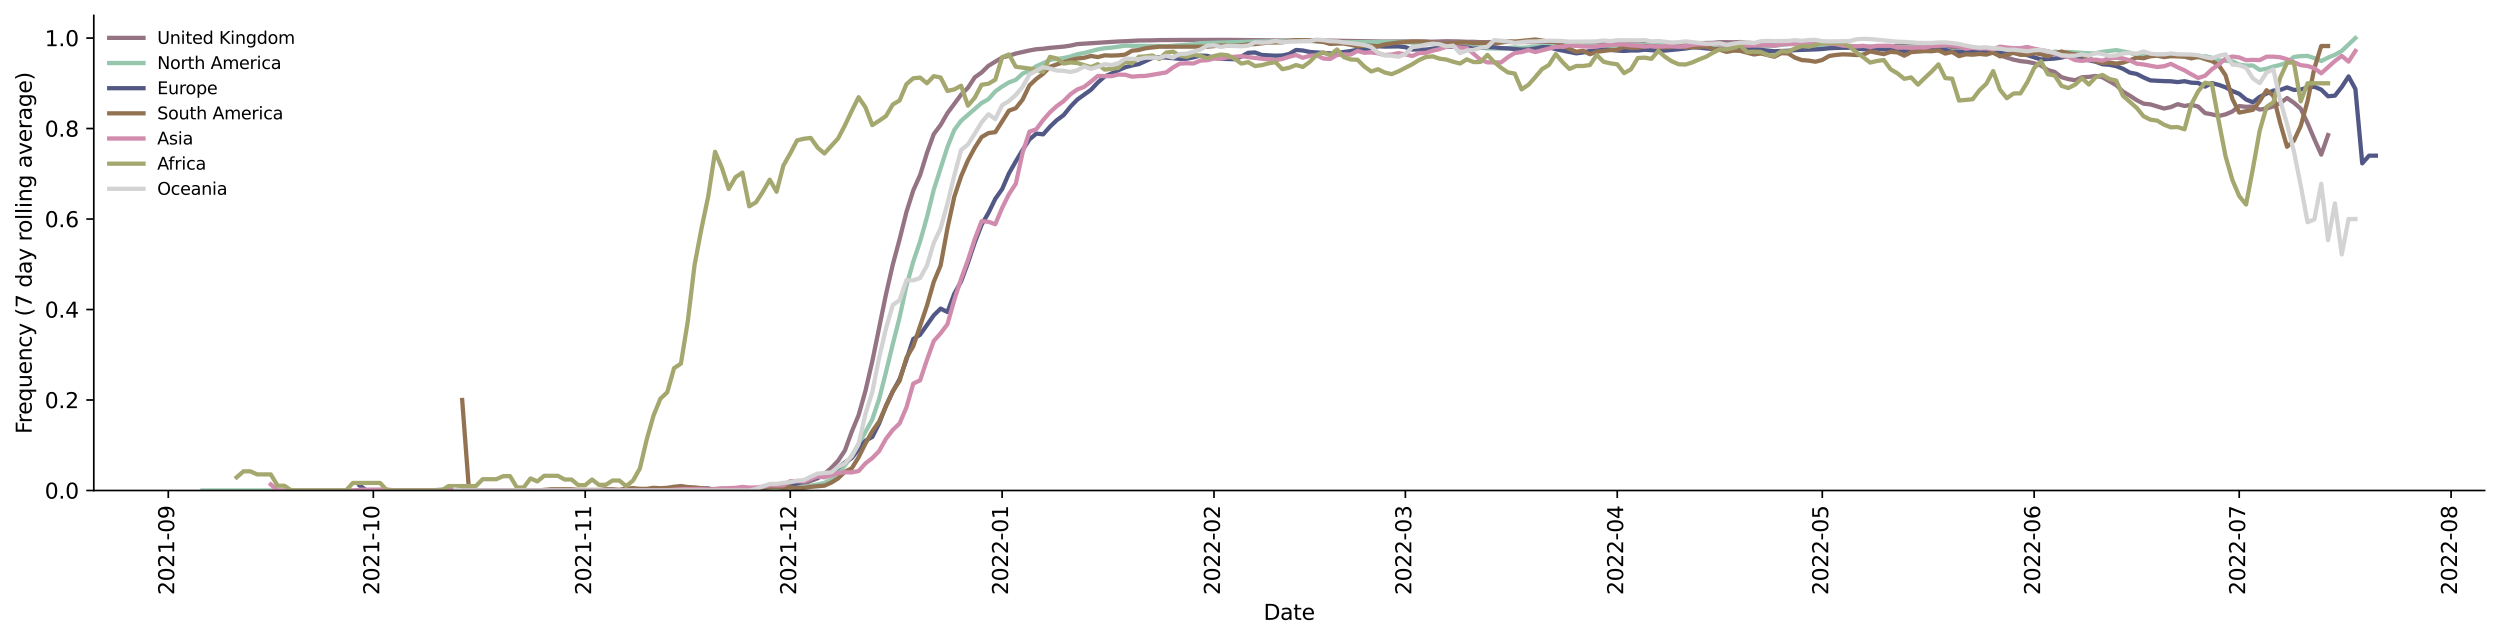 <?xml version="1.0" encoding="utf-8" standalone="no"?>
<!DOCTYPE svg PUBLIC "-//W3C//DTD SVG 1.1//EN"
  "http://www.w3.org/Graphics/SVG/1.1/DTD/svg11.dtd">
<svg xmlns:xlink="http://www.w3.org/1999/xlink" width="1166.981pt" height="298.621pt" viewBox="0 0 1166.981 298.621" xmlns="http://www.w3.org/2000/svg" version="1.1">
 <defs>
  <style type="text/css">*{stroke-linejoin: round; stroke-linecap: butt}</style>
 </defs>
 <g id="figure_1">
  <g id="patch_1">
   <path d="M 0 298.621 
L 1166.981 298.621 
L 1166.981 0 
L 0 0 
z
" style="fill: #ffffff"/>
  </g>
  <g id="axes_1">
   <g id="patch_2">
    <path d="M 43.781 228.96 
L 1159.781 228.96 
L 1159.781 7.2 
L 43.781 7.2 
z
" style="fill: #ffffff"/>
   </g>
   <g id="matplotlib.axis_1">
    <g id="xtick_1">
     <g id="line2d_1">
      <defs>
       <path id="m1162492927" d="M 0 0 
L 0 3.5 
" style="stroke: #000000; stroke-width: 0.8"/>
      </defs>
      <g>
       <use xlink:href="#m1162492927" x="78.557" y="228.96" style="stroke: #000000; stroke-width: 0.8"/>
      </g>
     </g>
     <g id="text_1">
      <!-- 2021-09 -->
      <g transform="translate(81.316 277.743)rotate(-90)scale(0.1 -0.1)">
       <defs>
        <path id="DejaVuSans-32" d="M 1228 531 
L 3431 531 
L 3431 0 
L 469 0 
L 469 531 
Q 828 903 1448 1529 
Q 2069 2156 2228 2338 
Q 2531 2678 2651 2914 
Q 2772 3150 2772 3378 
Q 2772 3750 2511 3984 
Q 2250 4219 1831 4219 
Q 1534 4219 1204 4116 
Q 875 4013 500 3803 
L 500 4441 
Q 881 4594 1212 4672 
Q 1544 4750 1819 4750 
Q 2544 4750 2975 4387 
Q 3406 4025 3406 3419 
Q 3406 3131 3298 2873 
Q 3191 2616 2906 2266 
Q 2828 2175 2409 1742 
Q 1991 1309 1228 531 
z
" transform="scale(0.016)"/>
        <path id="DejaVuSans-30" d="M 2034 4250 
Q 1547 4250 1301 3770 
Q 1056 3291 1056 2328 
Q 1056 1369 1301 889 
Q 1547 409 2034 409 
Q 2525 409 2770 889 
Q 3016 1369 3016 2328 
Q 3016 3291 2770 3770 
Q 2525 4250 2034 4250 
z
M 2034 4750 
Q 2819 4750 3233 4129 
Q 3647 3509 3647 2328 
Q 3647 1150 3233 529 
Q 2819 -91 2034 -91 
Q 1250 -91 836 529 
Q 422 1150 422 2328 
Q 422 3509 836 4129 
Q 1250 4750 2034 4750 
z
" transform="scale(0.016)"/>
        <path id="DejaVuSans-31" d="M 794 531 
L 1825 531 
L 1825 4091 
L 703 3866 
L 703 4441 
L 1819 4666 
L 2450 4666 
L 2450 531 
L 3481 531 
L 3481 0 
L 794 0 
L 794 531 
z
" transform="scale(0.016)"/>
        <path id="DejaVuSans-2d" d="M 313 2009 
L 1997 2009 
L 1997 1497 
L 313 1497 
L 313 2009 
z
" transform="scale(0.016)"/>
        <path id="DejaVuSans-39" d="M 703 97 
L 703 672 
Q 941 559 1184 500 
Q 1428 441 1663 441 
Q 2288 441 2617 861 
Q 2947 1281 2994 2138 
Q 2813 1869 2534 1725 
Q 2256 1581 1919 1581 
Q 1219 1581 811 2004 
Q 403 2428 403 3163 
Q 403 3881 828 4315 
Q 1253 4750 1959 4750 
Q 2769 4750 3195 4129 
Q 3622 3509 3622 2328 
Q 3622 1225 3098 567 
Q 2575 -91 1691 -91 
Q 1453 -91 1209 -44 
Q 966 3 703 97 
z
M 1959 2075 
Q 2384 2075 2632 2365 
Q 2881 2656 2881 3163 
Q 2881 3666 2632 3958 
Q 2384 4250 1959 4250 
Q 1534 4250 1286 3958 
Q 1038 3666 1038 3163 
Q 1038 2656 1286 2365 
Q 1534 2075 1959 2075 
z
" transform="scale(0.016)"/>
       </defs>
       <use xlink:href="#DejaVuSans-32"/>
       <use xlink:href="#DejaVuSans-30" x="63.623"/>
       <use xlink:href="#DejaVuSans-32" x="127.246"/>
       <use xlink:href="#DejaVuSans-31" x="190.869"/>
       <use xlink:href="#DejaVuSans-2d" x="254.492"/>
       <use xlink:href="#DejaVuSans-30" x="290.576"/>
       <use xlink:href="#DejaVuSans-39" x="354.199"/>
      </g>
     </g>
    </g>
    <g id="xtick_2">
     <g id="line2d_2">
      <g>
       <use xlink:href="#m1162492927" x="174.268" y="228.96" style="stroke: #000000; stroke-width: 0.8"/>
      </g>
     </g>
     <g id="text_2">
      <!-- 2021-10 -->
      <g transform="translate(177.028 277.743)rotate(-90)scale(0.1 -0.1)">
       <use xlink:href="#DejaVuSans-32"/>
       <use xlink:href="#DejaVuSans-30" x="63.623"/>
       <use xlink:href="#DejaVuSans-32" x="127.246"/>
       <use xlink:href="#DejaVuSans-31" x="190.869"/>
       <use xlink:href="#DejaVuSans-2d" x="254.492"/>
       <use xlink:href="#DejaVuSans-31" x="290.576"/>
       <use xlink:href="#DejaVuSans-30" x="354.199"/>
      </g>
     </g>
    </g>
    <g id="xtick_3">
     <g id="line2d_3">
      <g>
       <use xlink:href="#m1162492927" x="273.171" y="228.96" style="stroke: #000000; stroke-width: 0.8"/>
      </g>
     </g>
     <g id="text_3">
      <!-- 2021-11 -->
      <g transform="translate(275.93 277.743)rotate(-90)scale(0.1 -0.1)">
       <use xlink:href="#DejaVuSans-32"/>
       <use xlink:href="#DejaVuSans-30" x="63.623"/>
       <use xlink:href="#DejaVuSans-32" x="127.246"/>
       <use xlink:href="#DejaVuSans-31" x="190.869"/>
       <use xlink:href="#DejaVuSans-2d" x="254.492"/>
       <use xlink:href="#DejaVuSans-31" x="290.576"/>
       <use xlink:href="#DejaVuSans-31" x="354.199"/>
      </g>
     </g>
    </g>
    <g id="xtick_4">
     <g id="line2d_4">
      <g>
       <use xlink:href="#m1162492927" x="368.882" y="228.96" style="stroke: #000000; stroke-width: 0.8"/>
      </g>
     </g>
     <g id="text_4">
      <!-- 2021-12 -->
      <g transform="translate(371.642 277.743)rotate(-90)scale(0.1 -0.1)">
       <use xlink:href="#DejaVuSans-32"/>
       <use xlink:href="#DejaVuSans-30" x="63.623"/>
       <use xlink:href="#DejaVuSans-32" x="127.246"/>
       <use xlink:href="#DejaVuSans-31" x="190.869"/>
       <use xlink:href="#DejaVuSans-2d" x="254.492"/>
       <use xlink:href="#DejaVuSans-31" x="290.576"/>
       <use xlink:href="#DejaVuSans-32" x="354.199"/>
      </g>
     </g>
    </g>
    <g id="xtick_5">
     <g id="line2d_5">
      <g>
       <use xlink:href="#m1162492927" x="467.785" y="228.96" style="stroke: #000000; stroke-width: 0.8"/>
      </g>
     </g>
     <g id="text_5">
      <!-- 2022-01 -->
      <g transform="translate(470.544 277.743)rotate(-90)scale(0.1 -0.1)">
       <use xlink:href="#DejaVuSans-32"/>
       <use xlink:href="#DejaVuSans-30" x="63.623"/>
       <use xlink:href="#DejaVuSans-32" x="127.246"/>
       <use xlink:href="#DejaVuSans-32" x="190.869"/>
       <use xlink:href="#DejaVuSans-2d" x="254.492"/>
       <use xlink:href="#DejaVuSans-30" x="290.576"/>
       <use xlink:href="#DejaVuSans-31" x="354.199"/>
      </g>
     </g>
    </g>
    <g id="xtick_6">
     <g id="line2d_6">
      <g>
       <use xlink:href="#m1162492927" x="566.687" y="228.96" style="stroke: #000000; stroke-width: 0.8"/>
      </g>
     </g>
     <g id="text_6">
      <!-- 2022-02 -->
      <g transform="translate(569.446 277.743)rotate(-90)scale(0.1 -0.1)">
       <use xlink:href="#DejaVuSans-32"/>
       <use xlink:href="#DejaVuSans-30" x="63.623"/>
       <use xlink:href="#DejaVuSans-32" x="127.246"/>
       <use xlink:href="#DejaVuSans-32" x="190.869"/>
       <use xlink:href="#DejaVuSans-2d" x="254.492"/>
       <use xlink:href="#DejaVuSans-30" x="290.576"/>
       <use xlink:href="#DejaVuSans-32" x="354.199"/>
      </g>
     </g>
    </g>
    <g id="xtick_7">
     <g id="line2d_7">
      <g>
       <use xlink:href="#m1162492927" x="656.018" y="228.96" style="stroke: #000000; stroke-width: 0.8"/>
      </g>
     </g>
     <g id="text_7">
      <!-- 2022-03 -->
      <g transform="translate(658.777 277.743)rotate(-90)scale(0.1 -0.1)">
       <defs>
        <path id="DejaVuSans-33" d="M 2597 2516 
Q 3050 2419 3304 2112 
Q 3559 1806 3559 1356 
Q 3559 666 3084 287 
Q 2609 -91 1734 -91 
Q 1441 -91 1130 -33 
Q 819 25 488 141 
L 488 750 
Q 750 597 1062 519 
Q 1375 441 1716 441 
Q 2309 441 2620 675 
Q 2931 909 2931 1356 
Q 2931 1769 2642 2001 
Q 2353 2234 1838 2234 
L 1294 2234 
L 1294 2753 
L 1863 2753 
Q 2328 2753 2575 2939 
Q 2822 3125 2822 3475 
Q 2822 3834 2567 4026 
Q 2313 4219 1838 4219 
Q 1578 4219 1281 4162 
Q 984 4106 628 3988 
L 628 4550 
Q 988 4650 1302 4700 
Q 1616 4750 1894 4750 
Q 2613 4750 3031 4423 
Q 3450 4097 3450 3541 
Q 3450 3153 3228 2886 
Q 3006 2619 2597 2516 
z
" transform="scale(0.016)"/>
       </defs>
       <use xlink:href="#DejaVuSans-32"/>
       <use xlink:href="#DejaVuSans-30" x="63.623"/>
       <use xlink:href="#DejaVuSans-32" x="127.246"/>
       <use xlink:href="#DejaVuSans-32" x="190.869"/>
       <use xlink:href="#DejaVuSans-2d" x="254.492"/>
       <use xlink:href="#DejaVuSans-30" x="290.576"/>
       <use xlink:href="#DejaVuSans-33" x="354.199"/>
      </g>
     </g>
    </g>
    <g id="xtick_8">
     <g id="line2d_8">
      <g>
       <use xlink:href="#m1162492927" x="754.92" y="228.96" style="stroke: #000000; stroke-width: 0.8"/>
      </g>
     </g>
     <g id="text_8">
      <!-- 2022-04 -->
      <g transform="translate(757.68 277.743)rotate(-90)scale(0.1 -0.1)">
       <defs>
        <path id="DejaVuSans-34" d="M 2419 4116 
L 825 1625 
L 2419 1625 
L 2419 4116 
z
M 2253 4666 
L 3047 4666 
L 3047 1625 
L 3713 1625 
L 3713 1100 
L 3047 1100 
L 3047 0 
L 2419 0 
L 2419 1100 
L 313 1100 
L 313 1709 
L 2253 4666 
z
" transform="scale(0.016)"/>
       </defs>
       <use xlink:href="#DejaVuSans-32"/>
       <use xlink:href="#DejaVuSans-30" x="63.623"/>
       <use xlink:href="#DejaVuSans-32" x="127.246"/>
       <use xlink:href="#DejaVuSans-32" x="190.869"/>
       <use xlink:href="#DejaVuSans-2d" x="254.492"/>
       <use xlink:href="#DejaVuSans-30" x="290.576"/>
       <use xlink:href="#DejaVuSans-34" x="354.199"/>
      </g>
     </g>
    </g>
    <g id="xtick_9">
     <g id="line2d_9">
      <g>
       <use xlink:href="#m1162492927" x="850.632" y="228.96" style="stroke: #000000; stroke-width: 0.8"/>
      </g>
     </g>
     <g id="text_9">
      <!-- 2022-05 -->
      <g transform="translate(853.391 277.743)rotate(-90)scale(0.1 -0.1)">
       <defs>
        <path id="DejaVuSans-35" d="M 691 4666 
L 3169 4666 
L 3169 4134 
L 1269 4134 
L 1269 2991 
Q 1406 3038 1543 3061 
Q 1681 3084 1819 3084 
Q 2600 3084 3056 2656 
Q 3513 2228 3513 1497 
Q 3513 744 3044 326 
Q 2575 -91 1722 -91 
Q 1428 -91 1123 -41 
Q 819 9 494 109 
L 494 744 
Q 775 591 1075 516 
Q 1375 441 1709 441 
Q 2250 441 2565 725 
Q 2881 1009 2881 1497 
Q 2881 1984 2565 2268 
Q 2250 2553 1709 2553 
Q 1456 2553 1204 2497 
Q 953 2441 691 2322 
L 691 4666 
z
" transform="scale(0.016)"/>
       </defs>
       <use xlink:href="#DejaVuSans-32"/>
       <use xlink:href="#DejaVuSans-30" x="63.623"/>
       <use xlink:href="#DejaVuSans-32" x="127.246"/>
       <use xlink:href="#DejaVuSans-32" x="190.869"/>
       <use xlink:href="#DejaVuSans-2d" x="254.492"/>
       <use xlink:href="#DejaVuSans-30" x="290.576"/>
       <use xlink:href="#DejaVuSans-35" x="354.199"/>
      </g>
     </g>
    </g>
    <g id="xtick_10">
     <g id="line2d_10">
      <g>
       <use xlink:href="#m1162492927" x="949.534" y="228.96" style="stroke: #000000; stroke-width: 0.8"/>
      </g>
     </g>
     <g id="text_10">
      <!-- 2022-06 -->
      <g transform="translate(952.294 277.743)rotate(-90)scale(0.1 -0.1)">
       <defs>
        <path id="DejaVuSans-36" d="M 2113 2584 
Q 1688 2584 1439 2293 
Q 1191 2003 1191 1497 
Q 1191 994 1439 701 
Q 1688 409 2113 409 
Q 2538 409 2786 701 
Q 3034 994 3034 1497 
Q 3034 2003 2786 2293 
Q 2538 2584 2113 2584 
z
M 3366 4563 
L 3366 3988 
Q 3128 4100 2886 4159 
Q 2644 4219 2406 4219 
Q 1781 4219 1451 3797 
Q 1122 3375 1075 2522 
Q 1259 2794 1537 2939 
Q 1816 3084 2150 3084 
Q 2853 3084 3261 2657 
Q 3669 2231 3669 1497 
Q 3669 778 3244 343 
Q 2819 -91 2113 -91 
Q 1303 -91 875 529 
Q 447 1150 447 2328 
Q 447 3434 972 4092 
Q 1497 4750 2381 4750 
Q 2619 4750 2861 4703 
Q 3103 4656 3366 4563 
z
" transform="scale(0.016)"/>
       </defs>
       <use xlink:href="#DejaVuSans-32"/>
       <use xlink:href="#DejaVuSans-30" x="63.623"/>
       <use xlink:href="#DejaVuSans-32" x="127.246"/>
       <use xlink:href="#DejaVuSans-32" x="190.869"/>
       <use xlink:href="#DejaVuSans-2d" x="254.492"/>
       <use xlink:href="#DejaVuSans-30" x="290.576"/>
       <use xlink:href="#DejaVuSans-36" x="354.199"/>
      </g>
     </g>
    </g>
    <g id="xtick_11">
     <g id="line2d_11">
      <g>
       <use xlink:href="#m1162492927" x="1045.246" y="228.96" style="stroke: #000000; stroke-width: 0.8"/>
      </g>
     </g>
     <g id="text_11">
      <!-- 2022-07 -->
      <g transform="translate(1048.005 277.743)rotate(-90)scale(0.1 -0.1)">
       <defs>
        <path id="DejaVuSans-37" d="M 525 4666 
L 3525 4666 
L 3525 4397 
L 1831 0 
L 1172 0 
L 2766 4134 
L 525 4134 
L 525 4666 
z
" transform="scale(0.016)"/>
       </defs>
       <use xlink:href="#DejaVuSans-32"/>
       <use xlink:href="#DejaVuSans-30" x="63.623"/>
       <use xlink:href="#DejaVuSans-32" x="127.246"/>
       <use xlink:href="#DejaVuSans-32" x="190.869"/>
       <use xlink:href="#DejaVuSans-2d" x="254.492"/>
       <use xlink:href="#DejaVuSans-30" x="290.576"/>
       <use xlink:href="#DejaVuSans-37" x="354.199"/>
      </g>
     </g>
    </g>
    <g id="xtick_12">
     <g id="line2d_12">
      <g>
       <use xlink:href="#m1162492927" x="1144.148" y="228.96" style="stroke: #000000; stroke-width: 0.8"/>
      </g>
     </g>
     <g id="text_12">
      <!-- 2022-08 -->
      <g transform="translate(1146.908 277.743)rotate(-90)scale(0.1 -0.1)">
       <defs>
        <path id="DejaVuSans-38" d="M 2034 2216 
Q 1584 2216 1326 1975 
Q 1069 1734 1069 1313 
Q 1069 891 1326 650 
Q 1584 409 2034 409 
Q 2484 409 2743 651 
Q 3003 894 3003 1313 
Q 3003 1734 2745 1975 
Q 2488 2216 2034 2216 
z
M 1403 2484 
Q 997 2584 770 2862 
Q 544 3141 544 3541 
Q 544 4100 942 4425 
Q 1341 4750 2034 4750 
Q 2731 4750 3128 4425 
Q 3525 4100 3525 3541 
Q 3525 3141 3298 2862 
Q 3072 2584 2669 2484 
Q 3125 2378 3379 2068 
Q 3634 1759 3634 1313 
Q 3634 634 3220 271 
Q 2806 -91 2034 -91 
Q 1263 -91 848 271 
Q 434 634 434 1313 
Q 434 1759 690 2068 
Q 947 2378 1403 2484 
z
M 1172 3481 
Q 1172 3119 1398 2916 
Q 1625 2713 2034 2713 
Q 2441 2713 2670 2916 
Q 2900 3119 2900 3481 
Q 2900 3844 2670 4047 
Q 2441 4250 2034 4250 
Q 1625 4250 1398 4047 
Q 1172 3844 1172 3481 
z
" transform="scale(0.016)"/>
       </defs>
       <use xlink:href="#DejaVuSans-32"/>
       <use xlink:href="#DejaVuSans-30" x="63.623"/>
       <use xlink:href="#DejaVuSans-32" x="127.246"/>
       <use xlink:href="#DejaVuSans-32" x="190.869"/>
       <use xlink:href="#DejaVuSans-2d" x="254.492"/>
       <use xlink:href="#DejaVuSans-30" x="290.576"/>
       <use xlink:href="#DejaVuSans-38" x="354.199"/>
      </g>
     </g>
    </g>
    <g id="text_13">
     <!-- Date -->
     <g transform="translate(589.83 289.341)scale(0.1 -0.1)">
      <defs>
       <path id="DejaVuSans-44" d="M 1259 4147 
L 1259 519 
L 2022 519 
Q 2988 519 3436 956 
Q 3884 1394 3884 2338 
Q 3884 3275 3436 3711 
Q 2988 4147 2022 4147 
L 1259 4147 
z
M 628 4666 
L 1925 4666 
Q 3281 4666 3915 4102 
Q 4550 3538 4550 2338 
Q 4550 1131 3912 565 
Q 3275 0 1925 0 
L 628 0 
L 628 4666 
z
" transform="scale(0.016)"/>
       <path id="DejaVuSans-61" d="M 2194 1759 
Q 1497 1759 1228 1600 
Q 959 1441 959 1056 
Q 959 750 1161 570 
Q 1363 391 1709 391 
Q 2188 391 2477 730 
Q 2766 1069 2766 1631 
L 2766 1759 
L 2194 1759 
z
M 3341 1997 
L 3341 0 
L 2766 0 
L 2766 531 
Q 2569 213 2275 61 
Q 1981 -91 1556 -91 
Q 1019 -91 701 211 
Q 384 513 384 1019 
Q 384 1609 779 1909 
Q 1175 2209 1959 2209 
L 2766 2209 
L 2766 2266 
Q 2766 2663 2505 2880 
Q 2244 3097 1772 3097 
Q 1472 3097 1187 3025 
Q 903 2953 641 2809 
L 641 3341 
Q 956 3463 1253 3523 
Q 1550 3584 1831 3584 
Q 2591 3584 2966 3190 
Q 3341 2797 3341 1997 
z
" transform="scale(0.016)"/>
       <path id="DejaVuSans-74" d="M 1172 4494 
L 1172 3500 
L 2356 3500 
L 2356 3053 
L 1172 3053 
L 1172 1153 
Q 1172 725 1289 603 
Q 1406 481 1766 481 
L 2356 481 
L 2356 0 
L 1766 0 
Q 1100 0 847 248 
Q 594 497 594 1153 
L 594 3053 
L 172 3053 
L 172 3500 
L 594 3500 
L 594 4494 
L 1172 4494 
z
" transform="scale(0.016)"/>
       <path id="DejaVuSans-65" d="M 3597 1894 
L 3597 1613 
L 953 1613 
Q 991 1019 1311 708 
Q 1631 397 2203 397 
Q 2534 397 2845 478 
Q 3156 559 3463 722 
L 3463 178 
Q 3153 47 2828 -22 
Q 2503 -91 2169 -91 
Q 1331 -91 842 396 
Q 353 884 353 1716 
Q 353 2575 817 3079 
Q 1281 3584 2069 3584 
Q 2775 3584 3186 3129 
Q 3597 2675 3597 1894 
z
M 3022 2063 
Q 3016 2534 2758 2815 
Q 2500 3097 2075 3097 
Q 1594 3097 1305 2825 
Q 1016 2553 972 2059 
L 3022 2063 
z
" transform="scale(0.016)"/>
      </defs>
      <use xlink:href="#DejaVuSans-44"/>
      <use xlink:href="#DejaVuSans-61" x="77.002"/>
      <use xlink:href="#DejaVuSans-74" x="138.281"/>
      <use xlink:href="#DejaVuSans-65" x="177.49"/>
     </g>
    </g>
   </g>
   <g id="matplotlib.axis_2">
    <g id="ytick_1">
     <g id="line2d_13">
      <defs>
       <path id="mb3dffada72" d="M 0 0 
L -3.5 0 
" style="stroke: #000000; stroke-width: 0.8"/>
      </defs>
      <g>
       <use xlink:href="#mb3dffada72" x="43.781" y="228.96" style="stroke: #000000; stroke-width: 0.8"/>
      </g>
     </g>
     <g id="text_14">
      <!-- 0.0 -->
      <g transform="translate(20.878 232.759)scale(0.1 -0.1)">
       <defs>
        <path id="DejaVuSans-2e" d="M 684 794 
L 1344 794 
L 1344 0 
L 684 0 
L 684 794 
z
" transform="scale(0.016)"/>
       </defs>
       <use xlink:href="#DejaVuSans-30"/>
       <use xlink:href="#DejaVuSans-2e" x="63.623"/>
       <use xlink:href="#DejaVuSans-30" x="95.41"/>
      </g>
     </g>
    </g>
    <g id="ytick_2">
     <g id="line2d_14">
      <g>
       <use xlink:href="#mb3dffada72" x="43.781" y="186.72" style="stroke: #000000; stroke-width: 0.8"/>
      </g>
     </g>
     <g id="text_15">
      <!-- 0.2 -->
      <g transform="translate(20.878 190.519)scale(0.1 -0.1)">
       <use xlink:href="#DejaVuSans-30"/>
       <use xlink:href="#DejaVuSans-2e" x="63.623"/>
       <use xlink:href="#DejaVuSans-32" x="95.41"/>
      </g>
     </g>
    </g>
    <g id="ytick_3">
     <g id="line2d_15">
      <g>
       <use xlink:href="#mb3dffada72" x="43.781" y="144.48" style="stroke: #000000; stroke-width: 0.8"/>
      </g>
     </g>
     <g id="text_16">
      <!-- 0.4 -->
      <g transform="translate(20.878 148.279)scale(0.1 -0.1)">
       <use xlink:href="#DejaVuSans-30"/>
       <use xlink:href="#DejaVuSans-2e" x="63.623"/>
       <use xlink:href="#DejaVuSans-34" x="95.41"/>
      </g>
     </g>
    </g>
    <g id="ytick_4">
     <g id="line2d_16">
      <g>
       <use xlink:href="#mb3dffada72" x="43.781" y="102.24" style="stroke: #000000; stroke-width: 0.8"/>
      </g>
     </g>
     <g id="text_17">
      <!-- 0.6 -->
      <g transform="translate(20.878 106.039)scale(0.1 -0.1)">
       <use xlink:href="#DejaVuSans-30"/>
       <use xlink:href="#DejaVuSans-2e" x="63.623"/>
       <use xlink:href="#DejaVuSans-36" x="95.41"/>
      </g>
     </g>
    </g>
    <g id="ytick_5">
     <g id="line2d_17">
      <g>
       <use xlink:href="#mb3dffada72" x="43.781" y="60" style="stroke: #000000; stroke-width: 0.8"/>
      </g>
     </g>
     <g id="text_18">
      <!-- 0.8 -->
      <g transform="translate(20.878 63.799)scale(0.1 -0.1)">
       <use xlink:href="#DejaVuSans-30"/>
       <use xlink:href="#DejaVuSans-2e" x="63.623"/>
       <use xlink:href="#DejaVuSans-38" x="95.41"/>
      </g>
     </g>
    </g>
    <g id="ytick_6">
     <g id="line2d_18">
      <g>
       <use xlink:href="#mb3dffada72" x="43.781" y="17.76" style="stroke: #000000; stroke-width: 0.8"/>
      </g>
     </g>
     <g id="text_19">
      <!-- 1.0 -->
      <g transform="translate(20.878 21.559)scale(0.1 -0.1)">
       <use xlink:href="#DejaVuSans-31"/>
       <use xlink:href="#DejaVuSans-2e" x="63.623"/>
       <use xlink:href="#DejaVuSans-30" x="95.41"/>
      </g>
     </g>
    </g>
    <g id="text_20">
     <!-- Frequency (7 day rolling average) -->
     <g transform="translate(14.798 202.529)rotate(-90)scale(0.1 -0.1)">
      <defs>
       <path id="DejaVuSans-46" d="M 628 4666 
L 3309 4666 
L 3309 4134 
L 1259 4134 
L 1259 2759 
L 3109 2759 
L 3109 2228 
L 1259 2228 
L 1259 0 
L 628 0 
L 628 4666 
z
" transform="scale(0.016)"/>
       <path id="DejaVuSans-72" d="M 2631 2963 
Q 2534 3019 2420 3045 
Q 2306 3072 2169 3072 
Q 1681 3072 1420 2755 
Q 1159 2438 1159 1844 
L 1159 0 
L 581 0 
L 581 3500 
L 1159 3500 
L 1159 2956 
Q 1341 3275 1631 3429 
Q 1922 3584 2338 3584 
Q 2397 3584 2469 3576 
Q 2541 3569 2628 3553 
L 2631 2963 
z
" transform="scale(0.016)"/>
       <path id="DejaVuSans-71" d="M 947 1747 
Q 947 1113 1208 752 
Q 1469 391 1925 391 
Q 2381 391 2643 752 
Q 2906 1113 2906 1747 
Q 2906 2381 2643 2742 
Q 2381 3103 1925 3103 
Q 1469 3103 1208 2742 
Q 947 2381 947 1747 
z
M 2906 525 
Q 2725 213 2448 61 
Q 2172 -91 1784 -91 
Q 1150 -91 751 415 
Q 353 922 353 1747 
Q 353 2572 751 3078 
Q 1150 3584 1784 3584 
Q 2172 3584 2448 3432 
Q 2725 3281 2906 2969 
L 2906 3500 
L 3481 3500 
L 3481 -1331 
L 2906 -1331 
L 2906 525 
z
" transform="scale(0.016)"/>
       <path id="DejaVuSans-75" d="M 544 1381 
L 544 3500 
L 1119 3500 
L 1119 1403 
Q 1119 906 1312 657 
Q 1506 409 1894 409 
Q 2359 409 2629 706 
Q 2900 1003 2900 1516 
L 2900 3500 
L 3475 3500 
L 3475 0 
L 2900 0 
L 2900 538 
Q 2691 219 2414 64 
Q 2138 -91 1772 -91 
Q 1169 -91 856 284 
Q 544 659 544 1381 
z
M 1991 3584 
L 1991 3584 
z
" transform="scale(0.016)"/>
       <path id="DejaVuSans-6e" d="M 3513 2113 
L 3513 0 
L 2938 0 
L 2938 2094 
Q 2938 2591 2744 2837 
Q 2550 3084 2163 3084 
Q 1697 3084 1428 2787 
Q 1159 2491 1159 1978 
L 1159 0 
L 581 0 
L 581 3500 
L 1159 3500 
L 1159 2956 
Q 1366 3272 1645 3428 
Q 1925 3584 2291 3584 
Q 2894 3584 3203 3211 
Q 3513 2838 3513 2113 
z
" transform="scale(0.016)"/>
       <path id="DejaVuSans-63" d="M 3122 3366 
L 3122 2828 
Q 2878 2963 2633 3030 
Q 2388 3097 2138 3097 
Q 1578 3097 1268 2742 
Q 959 2388 959 1747 
Q 959 1106 1268 751 
Q 1578 397 2138 397 
Q 2388 397 2633 464 
Q 2878 531 3122 666 
L 3122 134 
Q 2881 22 2623 -34 
Q 2366 -91 2075 -91 
Q 1284 -91 818 406 
Q 353 903 353 1747 
Q 353 2603 823 3093 
Q 1294 3584 2113 3584 
Q 2378 3584 2631 3529 
Q 2884 3475 3122 3366 
z
" transform="scale(0.016)"/>
       <path id="DejaVuSans-79" d="M 2059 -325 
Q 1816 -950 1584 -1140 
Q 1353 -1331 966 -1331 
L 506 -1331 
L 506 -850 
L 844 -850 
Q 1081 -850 1212 -737 
Q 1344 -625 1503 -206 
L 1606 56 
L 191 3500 
L 800 3500 
L 1894 763 
L 2988 3500 
L 3597 3500 
L 2059 -325 
z
" transform="scale(0.016)"/>
       <path id="DejaVuSans-20" transform="scale(0.016)"/>
       <path id="DejaVuSans-28" d="M 1984 4856 
Q 1566 4138 1362 3434 
Q 1159 2731 1159 2009 
Q 1159 1288 1364 580 
Q 1569 -128 1984 -844 
L 1484 -844 
Q 1016 -109 783 600 
Q 550 1309 550 2009 
Q 550 2706 781 3412 
Q 1013 4119 1484 4856 
L 1984 4856 
z
" transform="scale(0.016)"/>
       <path id="DejaVuSans-64" d="M 2906 2969 
L 2906 4863 
L 3481 4863 
L 3481 0 
L 2906 0 
L 2906 525 
Q 2725 213 2448 61 
Q 2172 -91 1784 -91 
Q 1150 -91 751 415 
Q 353 922 353 1747 
Q 353 2572 751 3078 
Q 1150 3584 1784 3584 
Q 2172 3584 2448 3432 
Q 2725 3281 2906 2969 
z
M 947 1747 
Q 947 1113 1208 752 
Q 1469 391 1925 391 
Q 2381 391 2643 752 
Q 2906 1113 2906 1747 
Q 2906 2381 2643 2742 
Q 2381 3103 1925 3103 
Q 1469 3103 1208 2742 
Q 947 2381 947 1747 
z
" transform="scale(0.016)"/>
       <path id="DejaVuSans-6f" d="M 1959 3097 
Q 1497 3097 1228 2736 
Q 959 2375 959 1747 
Q 959 1119 1226 758 
Q 1494 397 1959 397 
Q 2419 397 2687 759 
Q 2956 1122 2956 1747 
Q 2956 2369 2687 2733 
Q 2419 3097 1959 3097 
z
M 1959 3584 
Q 2709 3584 3137 3096 
Q 3566 2609 3566 1747 
Q 3566 888 3137 398 
Q 2709 -91 1959 -91 
Q 1206 -91 779 398 
Q 353 888 353 1747 
Q 353 2609 779 3096 
Q 1206 3584 1959 3584 
z
" transform="scale(0.016)"/>
       <path id="DejaVuSans-6c" d="M 603 4863 
L 1178 4863 
L 1178 0 
L 603 0 
L 603 4863 
z
" transform="scale(0.016)"/>
       <path id="DejaVuSans-69" d="M 603 3500 
L 1178 3500 
L 1178 0 
L 603 0 
L 603 3500 
z
M 603 4863 
L 1178 4863 
L 1178 4134 
L 603 4134 
L 603 4863 
z
" transform="scale(0.016)"/>
       <path id="DejaVuSans-67" d="M 2906 1791 
Q 2906 2416 2648 2759 
Q 2391 3103 1925 3103 
Q 1463 3103 1205 2759 
Q 947 2416 947 1791 
Q 947 1169 1205 825 
Q 1463 481 1925 481 
Q 2391 481 2648 825 
Q 2906 1169 2906 1791 
z
M 3481 434 
Q 3481 -459 3084 -895 
Q 2688 -1331 1869 -1331 
Q 1566 -1331 1297 -1286 
Q 1028 -1241 775 -1147 
L 775 -588 
Q 1028 -725 1275 -790 
Q 1522 -856 1778 -856 
Q 2344 -856 2625 -561 
Q 2906 -266 2906 331 
L 2906 616 
Q 2728 306 2450 153 
Q 2172 0 1784 0 
Q 1141 0 747 490 
Q 353 981 353 1791 
Q 353 2603 747 3093 
Q 1141 3584 1784 3584 
Q 2172 3584 2450 3431 
Q 2728 3278 2906 2969 
L 2906 3500 
L 3481 3500 
L 3481 434 
z
" transform="scale(0.016)"/>
       <path id="DejaVuSans-76" d="M 191 3500 
L 800 3500 
L 1894 563 
L 2988 3500 
L 3597 3500 
L 2284 0 
L 1503 0 
L 191 3500 
z
" transform="scale(0.016)"/>
       <path id="DejaVuSans-29" d="M 513 4856 
L 1013 4856 
Q 1481 4119 1714 3412 
Q 1947 2706 1947 2009 
Q 1947 1309 1714 600 
Q 1481 -109 1013 -844 
L 513 -844 
Q 928 -128 1133 580 
Q 1338 1288 1338 2009 
Q 1338 2731 1133 3434 
Q 928 4138 513 4856 
z
" transform="scale(0.016)"/>
      </defs>
      <use xlink:href="#DejaVuSans-46"/>
      <use xlink:href="#DejaVuSans-72" x="50.27"/>
      <use xlink:href="#DejaVuSans-65" x="89.133"/>
      <use xlink:href="#DejaVuSans-71" x="150.656"/>
      <use xlink:href="#DejaVuSans-75" x="214.133"/>
      <use xlink:href="#DejaVuSans-65" x="277.512"/>
      <use xlink:href="#DejaVuSans-6e" x="339.035"/>
      <use xlink:href="#DejaVuSans-63" x="402.414"/>
      <use xlink:href="#DejaVuSans-79" x="457.395"/>
      <use xlink:href="#DejaVuSans-20" x="516.574"/>
      <use xlink:href="#DejaVuSans-28" x="548.361"/>
      <use xlink:href="#DejaVuSans-37" x="587.375"/>
      <use xlink:href="#DejaVuSans-20" x="650.998"/>
      <use xlink:href="#DejaVuSans-64" x="682.785"/>
      <use xlink:href="#DejaVuSans-61" x="746.262"/>
      <use xlink:href="#DejaVuSans-79" x="807.541"/>
      <use xlink:href="#DejaVuSans-20" x="866.721"/>
      <use xlink:href="#DejaVuSans-72" x="898.508"/>
      <use xlink:href="#DejaVuSans-6f" x="937.371"/>
      <use xlink:href="#DejaVuSans-6c" x="998.553"/>
      <use xlink:href="#DejaVuSans-6c" x="1026.336"/>
      <use xlink:href="#DejaVuSans-69" x="1054.119"/>
      <use xlink:href="#DejaVuSans-6e" x="1081.902"/>
      <use xlink:href="#DejaVuSans-67" x="1145.281"/>
      <use xlink:href="#DejaVuSans-20" x="1208.758"/>
      <use xlink:href="#DejaVuSans-61" x="1240.545"/>
      <use xlink:href="#DejaVuSans-76" x="1301.824"/>
      <use xlink:href="#DejaVuSans-65" x="1361.004"/>
      <use xlink:href="#DejaVuSans-72" x="1422.527"/>
      <use xlink:href="#DejaVuSans-61" x="1463.641"/>
      <use xlink:href="#DejaVuSans-67" x="1524.92"/>
      <use xlink:href="#DejaVuSans-65" x="1588.396"/>
      <use xlink:href="#DejaVuSans-29" x="1649.92"/>
     </g>
    </g>
   </g>
   <g id="line2d_19">
    <path d="M 206.172 228.954 
L 260.409 228.954 
L 346.55 228.849 
L 352.93 228.569 
L 356.121 228.115 
L 362.502 227.751 
L 368.882 227.085 
L 372.073 226.747 
L 375.263 225.831 
L 378.454 224.503 
L 381.644 223.298 
L 384.834 221.196 
L 388.025 218.444 
L 391.215 215.071 
L 394.406 210.262 
L 397.596 201.519 
L 400.786 193.814 
L 403.977 182.47 
L 407.167 168.714 
L 413.548 137.455 
L 416.738 123.554 
L 419.929 111.694 
L 423.119 98.975 
L 426.31 88.871 
L 429.5 81.717 
L 432.69 71.444 
L 435.881 62.585 
L 439.071 58.331 
L 442.262 52.8 
L 448.642 44.174 
L 451.833 40.966 
L 455.023 36.104 
L 458.213 33.822 
L 461.404 30.702 
L 467.785 26.849 
L 470.975 25.991 
L 474.165 24.988 
L 480.546 23.556 
L 483.737 22.983 
L 486.927 22.753 
L 490.117 22.325 
L 496.498 21.758 
L 499.689 21.295 
L 502.879 20.583 
L 522.021 19.359 
L 525.212 19.247 
L 531.593 18.903 
L 537.973 18.829 
L 541.164 18.718 
L 550.735 18.653 
L 573.068 18.614 
L 582.639 18.716 
L 589.02 18.795 
L 598.591 18.916 
L 604.972 18.865 
L 608.162 18.76 
L 640.066 19.284 
L 646.447 19.405 
L 656.018 19.332 
L 668.78 19.458 
L 675.16 19.247 
L 681.541 19.359 
L 684.732 19.524 
L 687.922 19.512 
L 691.112 19.688 
L 707.064 19.553 
L 726.207 19.81 
L 732.587 19.667 
L 745.349 19.696 
L 751.73 19.963 
L 754.92 19.954 
L 761.301 20.239 
L 764.491 20.18 
L 774.063 20.471 
L 777.253 20.423 
L 780.443 20.584 
L 783.634 20.34 
L 786.824 20.619 
L 790.015 20.186 
L 799.586 20.016 
L 802.776 19.696 
L 809.157 19.731 
L 812.347 19.62 
L 815.538 19.985 
L 828.299 20.529 
L 834.68 20.403 
L 837.87 20.348 
L 847.442 20.748 
L 850.632 21.195 
L 853.822 21.835 
L 857.013 21.635 
L 860.203 21.806 
L 863.394 22.175 
L 866.584 21.993 
L 869.774 21.96 
L 872.965 22.619 
L 876.155 22.464 
L 879.346 21.979 
L 882.536 21.821 
L 885.726 21.219 
L 888.917 20.779 
L 892.107 21.08 
L 895.298 21.699 
L 898.488 22.111 
L 901.678 22.649 
L 904.869 23.05 
L 908.059 23.019 
L 911.25 22.703 
L 914.44 22.743 
L 917.63 22.629 
L 920.821 22.863 
L 924.011 23.802 
L 927.201 24.331 
L 930.392 24.641 
L 933.582 25.878 
L 939.963 27.871 
L 943.153 28.539 
L 946.344 28.865 
L 949.534 29.538 
L 952.725 30.629 
L 955.915 32.669 
L 959.105 33.585 
L 962.296 36.022 
L 965.486 36.935 
L 968.677 37.459 
L 971.867 36.067 
L 975.057 35.887 
L 978.248 35.453 
L 981.438 36.086 
L 987.819 39.741 
L 991.009 42.776 
L 994.2 44.661 
L 997.39 46.747 
L 1000.581 48.383 
L 1003.771 48.723 
L 1010.152 50.65 
L 1013.342 49.987 
L 1016.533 48.618 
L 1019.723 49.473 
L 1022.913 48.902 
L 1026.104 49.744 
L 1029.294 52.795 
L 1032.485 53.371 
L 1035.675 54.122 
L 1038.865 53.398 
L 1042.056 52.042 
L 1045.246 49.51 
L 1048.436 49.866 
L 1051.627 49.749 
L 1054.817 51.152 
L 1058.008 50.662 
L 1061.198 49.637 
L 1064.388 48.107 
L 1067.579 45.766 
L 1070.769 47.962 
L 1073.96 50.744 
L 1077.15 57.481 
L 1080.34 65.003 
L 1083.531 72.16 
L 1086.721 63.064 
L 1086.721 63.064 
" clip-path="url(#pe150d73eb5)" style="fill: none; stroke: #947383; stroke-width: 2; stroke-linecap: square"/>
   </g>
   <g id="line2d_20">
    <path d="M 94.509 228.956 
L 171.078 228.941 
L 187.03 228.851 
L 202.982 228.955 
L 292.313 228.938 
L 346.55 228.842 
L 368.882 227.946 
L 372.073 227.632 
L 378.454 226.768 
L 384.834 225.442 
L 388.025 223.783 
L 391.215 220.871 
L 394.406 217.197 
L 397.596 212.818 
L 403.977 201.636 
L 407.167 195.802 
L 410.358 186.313 
L 413.548 173.739 
L 416.738 160.664 
L 419.929 148.13 
L 423.119 133.411 
L 426.31 122.092 
L 429.5 112.689 
L 432.69 101.379 
L 435.881 88.534 
L 442.262 68.619 
L 445.452 60.666 
L 448.642 56.367 
L 458.213 48.084 
L 461.404 46.28 
L 464.594 42.671 
L 467.785 40.38 
L 470.975 38.457 
L 474.165 37.273 
L 477.356 34.331 
L 480.546 32.994 
L 483.737 30.916 
L 486.927 29.508 
L 490.117 27.953 
L 496.498 27.073 
L 499.689 26.378 
L 502.879 25.31 
L 506.069 24.732 
L 512.45 23.058 
L 515.641 22.511 
L 518.831 22.222 
L 525.212 21.334 
L 541.164 21.495 
L 544.354 21.624 
L 557.116 20.619 
L 560.306 20.131 
L 566.687 19.965 
L 585.829 19.397 
L 608.162 19.114 
L 611.352 19.151 
L 620.924 19.74 
L 627.304 19.721 
L 636.876 19.632 
L 643.256 19.582 
L 656.018 19.53 
L 659.208 19.971 
L 662.399 20.128 
L 668.78 20.599 
L 671.97 20.816 
L 675.16 20.67 
L 678.351 20.662 
L 681.541 20.943 
L 691.112 22.174 
L 694.303 22.569 
L 697.493 22.648 
L 703.874 22.434 
L 707.064 22.136 
L 710.255 22.316 
L 713.445 22.098 
L 716.635 21.681 
L 719.826 21.588 
L 723.016 21.621 
L 726.207 21.161 
L 732.587 21.173 
L 735.778 21.363 
L 738.968 21.144 
L 742.159 21.184 
L 748.539 21.643 
L 751.73 21.251 
L 754.92 21.428 
L 758.111 21.434 
L 761.301 21.056 
L 764.491 20.98 
L 767.682 21.124 
L 770.872 20.962 
L 774.063 21.035 
L 777.253 21.267 
L 783.634 21.358 
L 790.015 21.799 
L 793.205 21.645 
L 802.776 21.683 
L 805.966 21.455 
L 812.347 21.895 
L 815.538 21.858 
L 818.728 22.112 
L 821.918 22.085 
L 834.68 20.615 
L 837.87 20.528 
L 841.061 20.803 
L 844.251 20.888 
L 847.442 21.192 
L 850.632 21.277 
L 853.822 21.504 
L 860.203 21.642 
L 863.394 21.412 
L 869.774 21.695 
L 872.965 21.622 
L 879.346 21.816 
L 888.917 21.973 
L 895.298 21.722 
L 901.678 21.964 
L 904.869 22.336 
L 911.25 23.99 
L 914.44 24.003 
L 917.63 23.75 
L 920.821 24.028 
L 924.011 23.87 
L 927.201 23.37 
L 933.582 23.545 
L 936.773 23.194 
L 939.963 23.06 
L 943.153 23.744 
L 946.344 23.694 
L 949.534 24.178 
L 952.725 24.321 
L 955.915 24.649 
L 959.105 24.09 
L 962.296 24.47 
L 965.486 24.245 
L 971.867 24.666 
L 975.057 24.908 
L 978.248 24.813 
L 981.438 24.199 
L 987.819 23.396 
L 994.2 24.611 
L 997.39 25.808 
L 1000.581 26.062 
L 1006.961 25.501 
L 1010.152 25.487 
L 1013.342 25.627 
L 1016.533 25.94 
L 1019.723 26.55 
L 1022.913 26.794 
L 1026.104 26.875 
L 1029.294 26.222 
L 1032.485 26.95 
L 1035.675 28.171 
L 1042.056 28.609 
L 1045.246 30.173 
L 1048.436 30.592 
L 1051.627 30.577 
L 1054.817 32.618 
L 1058.008 32.078 
L 1061.198 31.067 
L 1064.388 30.294 
L 1067.579 29.201 
L 1070.769 26.579 
L 1073.96 26.2 
L 1077.15 26.099 
L 1080.34 27.147 
L 1083.531 28.478 
L 1086.721 26.893 
L 1089.912 25.557 
L 1093.102 23.799 
L 1099.483 17.76 
L 1099.483 17.76 
" clip-path="url(#pe150d73eb5)" style="fill: none; stroke: #96c6ad; stroke-width: 2; stroke-linecap: square"/>
   </g>
   <g id="line2d_21">
    <path d="M 167.888 226.613 
L 171.078 228.96 
L 190.22 228.96 
L 193.411 228.791 
L 202.982 228.791 
L 206.172 228.648 
L 209.363 228.817 
L 218.934 228.817 
L 222.124 228.96 
L 238.076 228.898 
L 244.457 228.839 
L 254.028 228.901 
L 260.409 228.96 
L 279.551 228.96 
L 285.932 228.823 
L 298.694 228.922 
L 305.075 228.901 
L 314.646 228.798 
L 317.836 227.943 
L 330.598 228.019 
L 333.788 228.835 
L 349.74 228.627 
L 359.311 227.337 
L 362.502 227.103 
L 368.882 226.18 
L 372.073 225.632 
L 375.263 224.561 
L 378.454 223.787 
L 381.644 222.777 
L 384.834 222.416 
L 388.025 220.582 
L 391.215 218.33 
L 394.406 215.856 
L 397.596 213.795 
L 403.977 205.732 
L 407.167 203.972 
L 410.358 197.67 
L 413.548 189.473 
L 416.738 182.805 
L 419.929 176.958 
L 423.119 167.888 
L 426.31 158.257 
L 429.5 156.246 
L 435.881 147.193 
L 439.071 144.053 
L 442.262 145.644 
L 445.452 137.134 
L 448.642 131.356 
L 451.833 122.67 
L 455.023 113.129 
L 458.213 104.883 
L 461.404 99.373 
L 464.594 92.802 
L 467.785 88.283 
L 470.975 80.92 
L 474.165 75.324 
L 477.356 69.999 
L 480.546 65.082 
L 483.737 62.363 
L 486.927 62.716 
L 490.117 59.143 
L 493.308 56.085 
L 496.498 53.728 
L 499.689 49.786 
L 502.879 46.489 
L 509.26 41.899 
L 512.45 38.509 
L 515.641 35.698 
L 518.831 34.34 
L 522.021 32.779 
L 525.212 31.412 
L 528.402 30.553 
L 531.593 29.925 
L 537.973 27.036 
L 541.164 26.726 
L 544.354 26.874 
L 550.735 27.475 
L 553.925 27.413 
L 557.116 26.788 
L 560.306 25.948 
L 563.497 26.068 
L 566.687 27.018 
L 569.877 27.436 
L 576.258 27.645 
L 579.448 26.391 
L 582.639 24.647 
L 585.829 24.491 
L 589.02 25.676 
L 595.4 26.001 
L 598.591 25.91 
L 601.781 25.205 
L 604.972 23.325 
L 608.162 23.582 
L 611.352 24.247 
L 620.924 24.934 
L 624.114 24.678 
L 630.495 23.842 
L 633.685 23.23 
L 636.876 23.178 
L 643.256 21.602 
L 646.447 21.747 
L 652.828 21.656 
L 656.018 22.015 
L 659.208 23.119 
L 662.399 23.063 
L 665.589 23.164 
L 675.16 21.881 
L 681.541 21.892 
L 684.732 22.135 
L 687.922 22.784 
L 691.112 22.257 
L 694.303 21.927 
L 697.493 22.048 
L 700.683 22.47 
L 703.874 22.606 
L 710.255 23.18 
L 713.445 23.117 
L 716.635 22.63 
L 719.826 22.012 
L 723.016 22.054 
L 726.207 22.962 
L 735.778 24.896 
L 738.968 24.494 
L 742.159 23.76 
L 748.539 23.236 
L 751.73 23.238 
L 754.92 23.592 
L 758.111 23.788 
L 761.301 23.555 
L 764.491 23.579 
L 767.682 23.214 
L 774.063 23.65 
L 777.253 23.596 
L 783.634 22.973 
L 786.824 22.653 
L 790.015 22.12 
L 793.205 22.233 
L 799.586 22.939 
L 802.776 23.025 
L 805.966 23.359 
L 809.157 22.869 
L 812.347 22.667 
L 818.728 22.975 
L 821.918 23.239 
L 825.109 23.704 
L 828.299 23.915 
L 834.68 23.701 
L 837.87 23.4 
L 847.442 23.058 
L 850.632 22.878 
L 853.822 22.53 
L 857.013 22.372 
L 863.394 22.259 
L 866.584 22.677 
L 869.774 22.98 
L 872.965 22.75 
L 876.155 22.665 
L 879.346 23.063 
L 885.726 23.056 
L 888.917 23.842 
L 892.107 23.747 
L 895.298 23.194 
L 898.488 23.096 
L 901.678 23.151 
L 904.869 23.083 
L 908.059 23.259 
L 911.25 24.32 
L 920.821 24.023 
L 924.011 24.388 
L 927.201 24.226 
L 933.582 24.774 
L 936.773 24.379 
L 939.963 24.712 
L 943.153 25.161 
L 946.344 25.763 
L 952.725 27.756 
L 959.105 27.331 
L 962.296 26.884 
L 965.486 26.002 
L 968.677 26.54 
L 971.867 27.412 
L 978.248 28.811 
L 981.438 29.989 
L 984.629 30.218 
L 987.819 30.869 
L 991.009 32.116 
L 994.2 33.921 
L 997.39 34.516 
L 1000.581 36.135 
L 1003.771 37.526 
L 1010.152 37.867 
L 1013.342 37.951 
L 1016.533 38.323 
L 1019.723 37.904 
L 1022.913 38.597 
L 1026.104 38.735 
L 1029.294 40.425 
L 1032.485 38.803 
L 1035.675 39.614 
L 1038.865 40.756 
L 1042.056 42.493 
L 1045.246 43.783 
L 1048.436 46.441 
L 1051.627 47.738 
L 1054.817 45.195 
L 1058.008 43.675 
L 1061.198 42.285 
L 1064.388 41.997 
L 1067.579 40.804 
L 1070.769 41.977 
L 1073.96 41.81 
L 1077.15 40.854 
L 1080.34 40.502 
L 1083.531 41.828 
L 1086.721 44.944 
L 1089.912 44.66 
L 1093.102 40.616 
L 1096.292 35.681 
L 1099.483 41.568 
L 1102.673 76.242 
L 1105.864 72.664 
L 1109.054 72.664 
L 1109.054 72.664 
" clip-path="url(#pe150d73eb5)" style="fill: none; stroke: #525886; stroke-width: 2; stroke-linecap: square"/>
   </g>
   <g id="line2d_22">
    <path d="M 215.744 186.72 
L 218.934 228.96 
L 250.838 228.96 
L 257.219 228.391 
L 266.79 228.391 
L 269.98 228.682 
L 279.551 228.71 
L 282.742 228.388 
L 285.932 228.388 
L 289.123 228.638 
L 292.313 228.103 
L 295.503 227.867 
L 298.694 228.189 
L 301.884 228.189 
L 305.075 227.715 
L 308.265 227.914 
L 311.455 227.71 
L 314.646 227.23 
L 317.836 226.887 
L 321.027 227.361 
L 324.217 227.528 
L 330.598 228.23 
L 333.788 228.338 
L 336.979 228.096 
L 340.169 228.265 
L 346.55 228.303 
L 349.74 228.046 
L 352.93 228.157 
L 356.121 227.54 
L 362.502 227.307 
L 365.692 227.71 
L 368.882 227.411 
L 372.073 227.834 
L 375.263 227.758 
L 378.454 227.245 
L 384.834 226.702 
L 388.025 225.284 
L 391.215 223.318 
L 394.406 220.195 
L 397.596 218.604 
L 400.786 213.439 
L 403.977 207.027 
L 407.167 201.333 
L 410.358 196.783 
L 416.738 182.589 
L 419.929 177.812 
L 423.119 167.05 
L 426.31 161.612 
L 432.69 142.68 
L 435.881 131.555 
L 439.071 123.909 
L 442.262 106.561 
L 445.452 91.876 
L 448.642 82.263 
L 451.833 74.842 
L 455.023 68.948 
L 458.213 63.964 
L 461.404 62.125 
L 464.594 61.695 
L 470.975 51.644 
L 474.165 50.505 
L 477.356 46.479 
L 480.546 39.845 
L 483.737 36.835 
L 486.927 34.435 
L 490.117 31.192 
L 493.308 30.05 
L 499.689 28.077 
L 502.879 27.288 
L 506.069 26.986 
L 509.26 26.121 
L 512.45 26.646 
L 515.641 25.841 
L 518.831 25.947 
L 522.021 25.827 
L 525.212 25.51 
L 528.402 23.671 
L 531.593 23.352 
L 534.783 22.504 
L 541.164 21.771 
L 563.497 21.785 
L 569.877 21.24 
L 576.258 21.326 
L 579.448 21.179 
L 582.639 20.693 
L 585.829 20.587 
L 592.21 19.86 
L 598.591 19.768 
L 601.781 19.107 
L 604.972 18.725 
L 608.162 18.851 
L 611.352 18.853 
L 617.733 19.561 
L 620.924 20.511 
L 624.114 20.328 
L 627.304 20.327 
L 630.495 20.907 
L 633.685 21.633 
L 636.876 21.282 
L 640.066 21.358 
L 643.256 21.58 
L 646.447 20.708 
L 652.828 19.839 
L 656.018 19.688 
L 659.208 19.388 
L 662.399 19.355 
L 665.589 19.461 
L 671.97 20.313 
L 675.16 20.355 
L 678.351 20.217 
L 681.541 19.876 
L 684.732 19.797 
L 687.922 20.137 
L 691.112 19.976 
L 694.303 20.191 
L 697.493 20.135 
L 700.683 19.89 
L 703.874 19.198 
L 707.064 19.438 
L 716.635 18.436 
L 723.016 19.4 
L 726.207 19.674 
L 729.397 21.094 
L 732.587 22.801 
L 735.778 24.148 
L 738.968 23.727 
L 742.159 25.31 
L 745.349 24.173 
L 751.73 23.381 
L 754.92 23.269 
L 758.111 21.773 
L 761.301 22.388 
L 764.491 22.283 
L 767.682 21.612 
L 770.872 21.369 
L 774.063 21.937 
L 777.253 22.101 
L 780.443 21.797 
L 783.634 21.149 
L 786.824 22.2 
L 790.015 21.884 
L 793.205 21.908 
L 796.395 21.695 
L 799.586 22.886 
L 802.776 23.215 
L 805.966 24.207 
L 809.157 23.62 
L 812.347 23.735 
L 818.728 25.425 
L 821.918 24.953 
L 828.299 26.472 
L 831.49 24.807 
L 834.68 24.937 
L 837.87 26.903 
L 841.061 28.046 
L 844.251 28.284 
L 847.442 28.81 
L 850.632 27.984 
L 853.822 26.129 
L 857.013 25.654 
L 860.203 25.359 
L 863.394 25.467 
L 866.584 25.701 
L 869.774 25.495 
L 872.965 24.007 
L 879.346 25.272 
L 882.536 24.196 
L 885.726 24.461 
L 888.917 25.993 
L 892.107 24.322 
L 898.488 23.842 
L 901.678 23.926 
L 904.869 23.505 
L 908.059 25.003 
L 911.25 24.21 
L 914.44 26.201 
L 917.63 25.354 
L 920.821 25.529 
L 924.011 25.174 
L 927.201 25.495 
L 930.392 24.497 
L 933.582 26.314 
L 936.773 25.587 
L 939.963 24.595 
L 943.153 25.607 
L 946.344 25.523 
L 949.534 24.743 
L 952.725 25.321 
L 955.915 26.302 
L 959.105 24.849 
L 962.296 24.044 
L 965.486 24.844 
L 971.867 25.87 
L 978.248 28.623 
L 981.438 29.397 
L 984.629 29.161 
L 987.819 29.686 
L 991.009 29.233 
L 994.2 28.138 
L 997.39 26.871 
L 1000.581 27.193 
L 1003.771 26.26 
L 1006.961 25.998 
L 1010.152 26.642 
L 1013.342 26.22 
L 1019.723 26.43 
L 1022.913 27.259 
L 1026.104 26.392 
L 1029.294 27.573 
L 1032.485 28.482 
L 1035.675 30.422 
L 1038.865 35.149 
L 1042.056 46.19 
L 1045.246 52.545 
L 1051.627 51.273 
L 1054.817 47.194 
L 1058.008 42.117 
L 1061.198 44.717 
L 1064.388 57.517 
L 1067.579 68.485 
L 1070.769 65.645 
L 1073.96 58.795 
L 1077.15 47.2 
L 1080.34 31.84 
L 1083.531 21.487 
L 1086.721 21.487 
L 1086.721 21.487 
" clip-path="url(#pe150d73eb5)" style="fill: none; stroke: #937252; stroke-width: 2; stroke-linecap: square"/>
   </g>
   <g id="line2d_23">
    <path d="M 126.412 226.144 
L 129.603 228.96 
L 164.697 228.96 
L 167.888 228.589 
L 180.649 228.498 
L 183.84 228.869 
L 311.455 228.844 
L 317.836 228.354 
L 327.407 228.28 
L 330.598 228.511 
L 336.979 227.988 
L 343.359 227.734 
L 346.55 227.286 
L 349.74 227.599 
L 352.93 227.578 
L 356.121 227.154 
L 359.311 226.462 
L 362.502 226.559 
L 365.692 226.503 
L 368.882 224.62 
L 375.263 224.711 
L 378.454 223.628 
L 381.644 222.393 
L 384.834 222.823 
L 388.025 221.786 
L 391.215 220.911 
L 394.406 220.451 
L 397.596 220.52 
L 400.786 219.875 
L 403.977 216.319 
L 407.167 213.827 
L 410.358 210.582 
L 413.548 204.869 
L 416.738 200.688 
L 419.929 197.641 
L 423.119 190.189 
L 426.31 179.061 
L 429.5 177.52 
L 432.69 167.992 
L 435.881 159.169 
L 439.071 155.57 
L 442.262 151.323 
L 445.452 140.028 
L 448.642 130.167 
L 451.833 121.383 
L 455.023 111.569 
L 458.213 103.255 
L 461.404 103.534 
L 464.594 104.655 
L 467.785 97.087 
L 470.975 90.646 
L 474.165 85.774 
L 477.356 71.228 
L 480.546 61.467 
L 483.737 60.32 
L 486.927 56.034 
L 490.117 52.416 
L 493.308 49.505 
L 496.498 47.206 
L 499.689 43.983 
L 502.879 41.761 
L 506.069 40.557 
L 509.26 38.074 
L 512.45 35.447 
L 518.831 35.553 
L 522.021 34.826 
L 525.212 34.893 
L 528.402 35.793 
L 531.593 35.531 
L 534.783 35.428 
L 544.354 33.813 
L 547.545 31.511 
L 550.735 29.684 
L 553.925 29.519 
L 557.116 29.632 
L 560.306 28.299 
L 563.497 28.114 
L 566.687 27.357 
L 569.877 27.401 
L 573.068 26.75 
L 579.448 26.232 
L 585.829 27.053 
L 595.4 28.091 
L 598.591 27.51 
L 601.781 26.497 
L 604.972 25.691 
L 608.162 26.975 
L 611.352 26.046 
L 614.543 25.818 
L 617.733 27.313 
L 620.924 27.539 
L 624.114 25.707 
L 627.304 25.401 
L 630.495 25.455 
L 633.685 23.772 
L 636.876 24.624 
L 640.066 24.464 
L 643.256 24.897 
L 646.447 25.723 
L 649.637 25.433 
L 652.828 24.814 
L 656.018 25.361 
L 659.208 26.147 
L 662.399 24.788 
L 665.589 24.67 
L 668.78 23.643 
L 671.97 22.946 
L 675.16 21.663 
L 678.351 21.721 
L 681.541 22.197 
L 684.732 22.39 
L 691.112 27.891 
L 694.303 29.107 
L 700.683 29.141 
L 703.874 26.7 
L 707.064 24.735 
L 710.255 24.328 
L 713.445 23.362 
L 716.635 24.294 
L 726.207 21.879 
L 729.397 21.782 
L 732.587 21.087 
L 738.968 21.712 
L 742.159 21.767 
L 745.349 21.694 
L 748.539 21.201 
L 751.73 20.831 
L 754.92 20.701 
L 758.111 20.77 
L 761.301 21.193 
L 764.491 21.306 
L 767.682 21.711 
L 770.872 21.532 
L 774.063 21.814 
L 777.253 21.556 
L 780.443 21.589 
L 783.634 21.84 
L 786.824 21.607 
L 790.015 20.934 
L 793.205 20.64 
L 796.395 20.68 
L 799.586 20.265 
L 802.776 20.743 
L 809.157 20.911 
L 812.347 20.668 
L 815.538 21.322 
L 825.109 21.041 
L 828.299 21.381 
L 831.49 20.63 
L 834.68 20.583 
L 844.251 20.053 
L 847.442 20.186 
L 850.632 20 
L 853.822 20.404 
L 857.013 20.569 
L 860.203 21.274 
L 866.584 21.648 
L 869.774 21.371 
L 872.965 21.951 
L 876.155 21.388 
L 882.536 21.347 
L 885.726 22.226 
L 888.917 22.185 
L 892.107 22.346 
L 895.298 22.163 
L 898.488 22.197 
L 901.678 21.546 
L 904.869 21.366 
L 908.059 21.002 
L 911.25 21.191 
L 914.44 21.632 
L 917.63 22.736 
L 920.821 22.313 
L 924.011 22.646 
L 927.201 22.627 
L 930.392 22.994 
L 933.582 21.757 
L 936.773 22.199 
L 939.963 22.51 
L 943.153 22.497 
L 946.344 21.93 
L 949.534 22.748 
L 952.725 23.395 
L 955.915 23.901 
L 962.296 26.071 
L 965.486 26.531 
L 968.677 28.064 
L 971.867 28.439 
L 975.057 27.992 
L 978.248 27.841 
L 981.438 28.324 
L 984.629 27.127 
L 987.819 26.98 
L 991.009 27.29 
L 994.2 28.191 
L 997.39 29.718 
L 1000.581 30.079 
L 1006.961 31.281 
L 1010.152 30.918 
L 1013.342 29.807 
L 1016.533 31.421 
L 1019.723 32.837 
L 1022.913 34.704 
L 1026.104 36.401 
L 1029.294 35.366 
L 1032.485 32.343 
L 1035.675 30.171 
L 1038.865 27.397 
L 1042.056 26.386 
L 1045.246 26.799 
L 1048.436 28.096 
L 1051.627 27.933 
L 1054.817 28.058 
L 1058.008 26.465 
L 1061.198 26.461 
L 1064.388 26.725 
L 1067.579 27.64 
L 1073.96 30.415 
L 1077.15 30.808 
L 1080.34 31.821 
L 1083.531 34.213 
L 1089.912 28.491 
L 1093.102 26.094 
L 1096.292 28.764 
L 1099.483 23.794 
L 1099.483 23.794 
" clip-path="url(#pe150d73eb5)" style="fill: none; stroke: #d18cad; stroke-width: 2; stroke-linecap: square"/>
   </g>
   <g id="line2d_24">
    <path d="M 110.46 222.802 
L 113.651 220.007 
L 116.841 220.007 
L 120.032 221.457 
L 126.412 221.457 
L 129.603 226.737 
L 132.793 226.737 
L 135.984 228.96 
L 161.507 228.96 
L 164.697 225.44 
L 177.459 225.44 
L 180.649 228.96 
L 206.172 228.96 
L 209.363 226.9 
L 222.124 226.9 
L 225.315 223.68 
L 231.695 223.68 
L 234.886 222.272 
L 238.076 222.272 
L 241.267 227.552 
L 244.457 227.552 
L 247.647 223.328 
L 250.838 224.736 
L 254.028 222.096 
L 260.409 222.096 
L 263.599 223.835 
L 266.79 223.835 
L 269.98 226.475 
L 273.171 226.475 
L 276.361 223.835 
L 279.551 226.32 
L 282.742 226.32 
L 285.932 224.309 
L 289.123 224.309 
L 292.313 226.949 
L 295.503 224.309 
L 298.694 218.677 
L 301.884 205.126 
L 305.075 193.945 
L 308.265 186.122 
L 311.455 183.13 
L 314.646 171.866 
L 317.836 169.747 
L 321.027 150.153 
L 324.217 123.727 
L 327.407 106.876 
L 330.598 91.589 
L 333.788 70.871 
L 336.979 78.341 
L 340.169 88.211 
L 343.359 82.682 
L 346.55 80.588 
L 349.74 96.308 
L 352.93 94.378 
L 356.121 89.423 
L 359.311 83.869 
L 362.502 89.502 
L 365.692 77.243 
L 368.882 71.618 
L 372.073 65.524 
L 375.263 64.77 
L 378.454 64.39 
L 381.644 68.892 
L 384.834 71.648 
L 391.215 64.624 
L 394.406 58.51 
L 397.596 51.751 
L 400.786 45.381 
L 403.977 50.087 
L 407.167 58.401 
L 410.358 56.39 
L 413.548 54.189 
L 416.738 48.778 
L 419.929 46.889 
L 423.119 39.299 
L 426.31 36.54 
L 429.5 36.222 
L 432.69 38.864 
L 435.881 35.559 
L 439.071 36.173 
L 442.262 42.443 
L 445.452 41.744 
L 448.642 40.012 
L 451.833 49.32 
L 455.023 45.602 
L 458.213 39.56 
L 461.404 39.089 
L 464.594 37.203 
L 467.785 26.743 
L 470.975 25.406 
L 474.165 31.161 
L 480.546 31.997 
L 483.737 32.632 
L 486.927 33.518 
L 490.117 26.534 
L 493.308 27.334 
L 496.498 29.672 
L 499.689 29.161 
L 502.879 29.423 
L 509.26 31.329 
L 512.45 29.959 
L 515.641 32.471 
L 518.831 32.157 
L 522.021 31.697 
L 525.212 28.851 
L 528.402 29.544 
L 531.593 26.493 
L 534.783 26.304 
L 537.973 25.895 
L 541.164 27.553 
L 544.354 24.57 
L 547.545 24.125 
L 550.735 25.944 
L 553.925 26.509 
L 557.116 25.518 
L 560.306 26.073 
L 563.497 27.222 
L 566.687 26.169 
L 569.877 25.463 
L 573.068 25.789 
L 576.258 27.386 
L 579.448 29.673 
L 582.639 29.008 
L 585.829 30.831 
L 589.02 30.418 
L 592.21 29.557 
L 595.4 29.013 
L 598.591 32.286 
L 601.781 31.609 
L 604.972 30.355 
L 608.162 31.244 
L 611.352 28.884 
L 614.543 25.686 
L 617.733 24.43 
L 620.924 25.75 
L 624.114 23.082 
L 627.304 26.695 
L 630.495 27.775 
L 633.685 27.898 
L 636.876 31.071 
L 640.066 33.354 
L 643.256 32.321 
L 646.447 33.881 
L 649.637 34.612 
L 652.828 33.287 
L 659.208 29.999 
L 662.399 28.028 
L 665.589 26.62 
L 668.78 26.315 
L 671.97 27.393 
L 675.16 27.81 
L 678.351 28.842 
L 681.541 29.647 
L 684.732 27.701 
L 687.922 28.986 
L 691.112 28.906 
L 694.303 25.621 
L 697.493 28.982 
L 700.683 31.621 
L 703.874 33.809 
L 707.064 34.339 
L 710.255 41.731 
L 713.445 39.602 
L 716.635 36.045 
L 719.826 32.245 
L 723.016 30.339 
L 726.207 25.243 
L 729.397 29.019 
L 732.587 32.187 
L 735.778 30.824 
L 738.968 30.813 
L 742.159 30.354 
L 745.349 25.674 
L 748.539 28.842 
L 751.73 29.57 
L 754.92 30.021 
L 758.111 34.113 
L 761.301 32.377 
L 764.491 27.097 
L 767.682 26.891 
L 770.872 27.466 
L 774.063 23.784 
L 777.253 26.539 
L 780.443 28.651 
L 783.634 30.007 
L 786.824 30.111 
L 790.015 29.116 
L 793.205 27.723 
L 796.395 26.475 
L 799.586 24.598 
L 802.776 23.022 
L 805.966 23.112 
L 809.157 22.361 
L 812.347 21.347 
L 815.538 24.24 
L 818.728 24.133 
L 821.918 24.261 
L 825.109 25.641 
L 828.299 25.96 
L 831.49 23.908 
L 834.68 24.065 
L 837.87 22.596 
L 841.061 21.487 
L 844.251 21.782 
L 850.632 20.163 
L 857.013 20.141 
L 860.203 20.018 
L 863.394 21.791 
L 866.584 24.492 
L 869.774 26.732 
L 872.965 29.205 
L 876.155 28.468 
L 879.346 28.016 
L 882.536 32.355 
L 885.726 34.236 
L 888.917 36.795 
L 892.107 36.135 
L 895.298 39.508 
L 898.488 36.367 
L 901.678 33.404 
L 904.869 30.044 
L 908.059 36.472 
L 911.25 36.748 
L 914.44 46.929 
L 920.821 46.331 
L 924.011 42.115 
L 927.201 39.105 
L 930.392 33.176 
L 933.582 41.889 
L 936.773 45.839 
L 939.963 43.627 
L 943.153 43.574 
L 946.344 38.35 
L 949.534 31.754 
L 952.725 28.551 
L 955.915 34.673 
L 959.105 35.222 
L 962.296 40.076 
L 965.486 41.105 
L 968.677 39.507 
L 971.867 36.501 
L 975.057 39.461 
L 978.248 36.05 
L 981.438 34.988 
L 984.629 36.857 
L 987.819 37.605 
L 991.009 44.747 
L 997.39 50.342 
L 1000.581 54.266 
L 1003.771 55.853 
L 1006.961 56.292 
L 1010.152 58.2 
L 1013.342 59.442 
L 1016.533 59.309 
L 1019.723 60.358 
L 1022.913 48.641 
L 1026.104 42.636 
L 1029.294 38.613 
L 1032.485 39.154 
L 1035.675 56.416 
L 1038.865 72.921 
L 1042.056 83.984 
L 1045.246 91.527 
L 1048.436 95.465 
L 1051.627 78.745 
L 1054.817 60.96 
L 1058.008 49.897 
L 1061.198 47.785 
L 1064.388 36.265 
L 1067.579 29.225 
L 1070.769 29.225 
L 1073.96 47.328 
L 1077.15 38.88 
L 1086.721 38.88 
L 1086.721 38.88 
" clip-path="url(#pe150d73eb5)" style="fill: none; stroke: #a4a86f; stroke-width: 2; stroke-linecap: square"/>
   </g>
   <g id="line2d_25">
    <path d="M 212.553 228.491 
L 215.744 228.96 
L 349.74 228.96 
L 352.93 228.268 
L 356.121 227.007 
L 359.311 225.875 
L 362.502 225.875 
L 365.692 225.375 
L 368.882 225.103 
L 372.073 224.353 
L 375.263 224.122 
L 378.454 222.505 
L 381.644 221.075 
L 388.025 220.506 
L 391.215 217.982 
L 394.406 216.255 
L 397.596 212.979 
L 400.786 207.295 
L 403.977 193.244 
L 407.167 183.05 
L 410.358 167.091 
L 413.548 153.41 
L 416.738 142.351 
L 419.929 140.139 
L 423.119 130.783 
L 426.31 130.844 
L 429.5 129.804 
L 432.69 123.972 
L 435.881 113.39 
L 439.071 106.59 
L 442.262 94.978 
L 445.452 81.929 
L 448.642 70.003 
L 451.833 67.424 
L 455.023 62.359 
L 458.213 57.079 
L 461.404 53.344 
L 464.594 55.57 
L 467.785 49.106 
L 470.975 47.149 
L 474.165 44.305 
L 477.356 40.495 
L 480.546 34.775 
L 483.737 32.966 
L 486.927 31.358 
L 490.117 31.988 
L 493.308 32.916 
L 496.498 33.068 
L 499.689 33.607 
L 502.879 32.801 
L 506.069 31.01 
L 509.26 32.141 
L 512.45 31.178 
L 515.641 29.959 
L 518.831 30.369 
L 522.021 29.537 
L 525.212 27.431 
L 528.402 27.436 
L 531.593 27.629 
L 534.783 26.912 
L 541.164 26.943 
L 544.354 26.084 
L 547.545 26.873 
L 550.735 25.183 
L 553.925 25.067 
L 560.306 23.184 
L 563.497 21.302 
L 566.687 21.146 
L 569.877 21.913 
L 573.068 21.353 
L 579.448 21.608 
L 582.639 21.296 
L 585.829 19.736 
L 589.02 19.903 
L 592.21 19.726 
L 595.4 19.143 
L 598.591 19.756 
L 601.781 19.355 
L 611.352 19.172 
L 614.543 18.454 
L 617.733 18.725 
L 620.924 19.255 
L 624.114 19.336 
L 627.304 19.811 
L 630.495 20.121 
L 636.876 20.979 
L 640.066 21.941 
L 643.256 24.577 
L 646.447 25.832 
L 649.637 26.01 
L 652.828 26.494 
L 656.018 25.244 
L 659.208 22.003 
L 662.399 21.584 
L 665.589 20.844 
L 668.78 20.386 
L 671.97 20.648 
L 675.16 21.645 
L 678.351 21.315 
L 681.541 24.794 
L 684.732 23.581 
L 687.922 23.319 
L 691.112 22.213 
L 694.303 21.826 
L 697.493 18.71 
L 703.874 19.342 
L 707.064 20.062 
L 713.445 19.384 
L 716.635 19.368 
L 723.016 18.994 
L 729.397 19.156 
L 732.587 19.473 
L 745.349 19.328 
L 748.539 18.912 
L 751.73 19.212 
L 754.92 18.796 
L 764.491 18.842 
L 767.682 18.719 
L 770.872 19.343 
L 774.063 19.153 
L 780.443 19.852 
L 783.634 19.704 
L 786.824 19.325 
L 796.395 20.377 
L 799.586 20.41 
L 802.776 20.165 
L 805.966 20.969 
L 809.157 20.356 
L 812.347 19.88 
L 815.538 19.87 
L 818.728 20.134 
L 821.918 19.22 
L 825.109 19.091 
L 828.299 19.205 
L 834.68 19.101 
L 837.87 18.769 
L 841.061 19.067 
L 844.251 18.699 
L 847.442 18.596 
L 850.632 19.22 
L 853.822 19.324 
L 863.394 19.177 
L 866.584 18.338 
L 869.774 18.129 
L 872.965 18.231 
L 885.726 19.472 
L 888.917 19.547 
L 895.298 20.013 
L 901.678 20.062 
L 904.869 19.829 
L 908.059 19.796 
L 911.25 20.1 
L 914.44 20.527 
L 917.63 21.291 
L 920.821 21.864 
L 924.011 22.218 
L 927.201 22.085 
L 930.392 22.546 
L 933.582 22.663 
L 936.773 23.254 
L 939.963 23.204 
L 946.344 23.968 
L 949.534 23.455 
L 952.725 23.336 
L 959.105 24.703 
L 962.296 25.757 
L 965.486 26.011 
L 968.677 25.988 
L 971.867 25.389 
L 975.057 26.01 
L 978.248 24.735 
L 981.438 25.17 
L 984.629 26.133 
L 987.819 25.897 
L 991.009 24.961 
L 994.2 24.684 
L 997.39 25.104 
L 1000.581 24.036 
L 1003.771 25.049 
L 1006.961 25.381 
L 1010.152 25.367 
L 1013.342 24.954 
L 1016.533 25.336 
L 1022.913 25.473 
L 1026.104 25.768 
L 1029.294 26.696 
L 1032.485 27.262 
L 1035.675 26.052 
L 1038.865 25.383 
L 1042.056 30.135 
L 1045.246 30.456 
L 1048.436 31.645 
L 1051.627 36.585 
L 1054.817 38.814 
L 1058.008 33.863 
L 1061.198 32.382 
L 1064.388 46.958 
L 1067.579 57.959 
L 1070.769 70.598 
L 1073.96 86.579 
L 1077.15 103.72 
L 1080.34 102.405 
L 1083.531 85.778 
L 1086.721 112.13 
L 1089.912 94.93 
L 1093.102 118.769 
L 1096.292 102.24 
L 1099.483 102.24 
L 1099.483 102.24 
" clip-path="url(#pe150d73eb5)" style="fill: none; stroke: #d3d3d3; stroke-width: 2; stroke-linecap: square"/>
   </g>
   <g id="patch_3">
    <path d="M 43.781 228.96 
L 43.781 7.2 
" style="fill: none; stroke: #000000; stroke-width: 0.8; stroke-linejoin: miter; stroke-linecap: square"/>
   </g>
   <g id="patch_4">
    <path d="M 43.781 228.96 
L 1159.781 228.96 
" style="fill: none; stroke: #000000; stroke-width: 0.8; stroke-linejoin: miter; stroke-linecap: square"/>
   </g>
   <g id="legend_1">
    <g id="line2d_26">
     <path d="M 50.981 17.679 
L 58.981 17.679 
L 66.981 17.679 
" style="fill: none; stroke: #947383; stroke-width: 2; stroke-linecap: square"/>
    </g>
    <g id="text_21">
     <!-- United Kingdom -->
     <g transform="translate(73.381 20.479)scale(0.08 -0.08)">
      <defs>
       <path id="DejaVuSans-55" d="M 556 4666 
L 1191 4666 
L 1191 1831 
Q 1191 1081 1462 751 
Q 1734 422 2344 422 
Q 2950 422 3222 751 
Q 3494 1081 3494 1831 
L 3494 4666 
L 4128 4666 
L 4128 1753 
Q 4128 841 3676 375 
Q 3225 -91 2344 -91 
Q 1459 -91 1007 375 
Q 556 841 556 1753 
L 556 4666 
z
" transform="scale(0.016)"/>
       <path id="DejaVuSans-4b" d="M 628 4666 
L 1259 4666 
L 1259 2694 
L 3353 4666 
L 4166 4666 
L 1850 2491 
L 4331 0 
L 3500 0 
L 1259 2247 
L 1259 0 
L 628 0 
L 628 4666 
z
" transform="scale(0.016)"/>
       <path id="DejaVuSans-6d" d="M 3328 2828 
Q 3544 3216 3844 3400 
Q 4144 3584 4550 3584 
Q 5097 3584 5394 3201 
Q 5691 2819 5691 2113 
L 5691 0 
L 5113 0 
L 5113 2094 
Q 5113 2597 4934 2840 
Q 4756 3084 4391 3084 
Q 3944 3084 3684 2787 
Q 3425 2491 3425 1978 
L 3425 0 
L 2847 0 
L 2847 2094 
Q 2847 2600 2669 2842 
Q 2491 3084 2119 3084 
Q 1678 3084 1418 2786 
Q 1159 2488 1159 1978 
L 1159 0 
L 581 0 
L 581 3500 
L 1159 3500 
L 1159 2956 
Q 1356 3278 1631 3431 
Q 1906 3584 2284 3584 
Q 2666 3584 2933 3390 
Q 3200 3197 3328 2828 
z
" transform="scale(0.016)"/>
      </defs>
      <use xlink:href="#DejaVuSans-55"/>
      <use xlink:href="#DejaVuSans-6e" x="73.193"/>
      <use xlink:href="#DejaVuSans-69" x="136.572"/>
      <use xlink:href="#DejaVuSans-74" x="164.355"/>
      <use xlink:href="#DejaVuSans-65" x="203.564"/>
      <use xlink:href="#DejaVuSans-64" x="265.088"/>
      <use xlink:href="#DejaVuSans-20" x="328.564"/>
      <use xlink:href="#DejaVuSans-4b" x="360.352"/>
      <use xlink:href="#DejaVuSans-69" x="425.928"/>
      <use xlink:href="#DejaVuSans-6e" x="453.711"/>
      <use xlink:href="#DejaVuSans-67" x="517.09"/>
      <use xlink:href="#DejaVuSans-64" x="580.566"/>
      <use xlink:href="#DejaVuSans-6f" x="644.043"/>
      <use xlink:href="#DejaVuSans-6d" x="705.225"/>
     </g>
    </g>
    <g id="line2d_27">
     <path d="M 50.981 29.421 
L 58.981 29.421 
L 66.981 29.421 
" style="fill: none; stroke: #96c6ad; stroke-width: 2; stroke-linecap: square"/>
    </g>
    <g id="text_22">
     <!-- North America -->
     <g transform="translate(73.381 32.221)scale(0.08 -0.08)">
      <defs>
       <path id="DejaVuSans-4e" d="M 628 4666 
L 1478 4666 
L 3547 763 
L 3547 4666 
L 4159 4666 
L 4159 0 
L 3309 0 
L 1241 3903 
L 1241 0 
L 628 0 
L 628 4666 
z
" transform="scale(0.016)"/>
       <path id="DejaVuSans-68" d="M 3513 2113 
L 3513 0 
L 2938 0 
L 2938 2094 
Q 2938 2591 2744 2837 
Q 2550 3084 2163 3084 
Q 1697 3084 1428 2787 
Q 1159 2491 1159 1978 
L 1159 0 
L 581 0 
L 581 4863 
L 1159 4863 
L 1159 2956 
Q 1366 3272 1645 3428 
Q 1925 3584 2291 3584 
Q 2894 3584 3203 3211 
Q 3513 2838 3513 2113 
z
" transform="scale(0.016)"/>
       <path id="DejaVuSans-41" d="M 2188 4044 
L 1331 1722 
L 3047 1722 
L 2188 4044 
z
M 1831 4666 
L 2547 4666 
L 4325 0 
L 3669 0 
L 3244 1197 
L 1141 1197 
L 716 0 
L 50 0 
L 1831 4666 
z
" transform="scale(0.016)"/>
      </defs>
      <use xlink:href="#DejaVuSans-4e"/>
      <use xlink:href="#DejaVuSans-6f" x="74.805"/>
      <use xlink:href="#DejaVuSans-72" x="135.986"/>
      <use xlink:href="#DejaVuSans-74" x="177.1"/>
      <use xlink:href="#DejaVuSans-68" x="216.309"/>
      <use xlink:href="#DejaVuSans-20" x="279.688"/>
      <use xlink:href="#DejaVuSans-41" x="311.475"/>
      <use xlink:href="#DejaVuSans-6d" x="379.883"/>
      <use xlink:href="#DejaVuSans-65" x="477.295"/>
      <use xlink:href="#DejaVuSans-72" x="538.818"/>
      <use xlink:href="#DejaVuSans-69" x="579.932"/>
      <use xlink:href="#DejaVuSans-63" x="607.715"/>
      <use xlink:href="#DejaVuSans-61" x="662.695"/>
     </g>
    </g>
    <g id="line2d_28">
     <path d="M 50.981 41.164 
L 58.981 41.164 
L 66.981 41.164 
" style="fill: none; stroke: #525886; stroke-width: 2; stroke-linecap: square"/>
    </g>
    <g id="text_23">
     <!-- Europe -->
     <g transform="translate(73.381 43.964)scale(0.08 -0.08)">
      <defs>
       <path id="DejaVuSans-45" d="M 628 4666 
L 3578 4666 
L 3578 4134 
L 1259 4134 
L 1259 2753 
L 3481 2753 
L 3481 2222 
L 1259 2222 
L 1259 531 
L 3634 531 
L 3634 0 
L 628 0 
L 628 4666 
z
" transform="scale(0.016)"/>
       <path id="DejaVuSans-70" d="M 1159 525 
L 1159 -1331 
L 581 -1331 
L 581 3500 
L 1159 3500 
L 1159 2969 
Q 1341 3281 1617 3432 
Q 1894 3584 2278 3584 
Q 2916 3584 3314 3078 
Q 3713 2572 3713 1747 
Q 3713 922 3314 415 
Q 2916 -91 2278 -91 
Q 1894 -91 1617 61 
Q 1341 213 1159 525 
z
M 3116 1747 
Q 3116 2381 2855 2742 
Q 2594 3103 2138 3103 
Q 1681 3103 1420 2742 
Q 1159 2381 1159 1747 
Q 1159 1113 1420 752 
Q 1681 391 2138 391 
Q 2594 391 2855 752 
Q 3116 1113 3116 1747 
z
" transform="scale(0.016)"/>
      </defs>
      <use xlink:href="#DejaVuSans-45"/>
      <use xlink:href="#DejaVuSans-75" x="63.184"/>
      <use xlink:href="#DejaVuSans-72" x="126.562"/>
      <use xlink:href="#DejaVuSans-6f" x="165.426"/>
      <use xlink:href="#DejaVuSans-70" x="226.607"/>
      <use xlink:href="#DejaVuSans-65" x="290.084"/>
     </g>
    </g>
    <g id="line2d_29">
     <path d="M 50.981 52.906 
L 58.981 52.906 
L 66.981 52.906 
" style="fill: none; stroke: #937252; stroke-width: 2; stroke-linecap: square"/>
    </g>
    <g id="text_24">
     <!-- South America -->
     <g transform="translate(73.381 55.706)scale(0.08 -0.08)">
      <defs>
       <path id="DejaVuSans-53" d="M 3425 4513 
L 3425 3897 
Q 3066 4069 2747 4153 
Q 2428 4238 2131 4238 
Q 1616 4238 1336 4038 
Q 1056 3838 1056 3469 
Q 1056 3159 1242 3001 
Q 1428 2844 1947 2747 
L 2328 2669 
Q 3034 2534 3370 2195 
Q 3706 1856 3706 1288 
Q 3706 609 3251 259 
Q 2797 -91 1919 -91 
Q 1588 -91 1214 -16 
Q 841 59 441 206 
L 441 856 
Q 825 641 1194 531 
Q 1563 422 1919 422 
Q 2459 422 2753 634 
Q 3047 847 3047 1241 
Q 3047 1584 2836 1778 
Q 2625 1972 2144 2069 
L 1759 2144 
Q 1053 2284 737 2584 
Q 422 2884 422 3419 
Q 422 4038 858 4394 
Q 1294 4750 2059 4750 
Q 2388 4750 2728 4690 
Q 3069 4631 3425 4513 
z
" transform="scale(0.016)"/>
      </defs>
      <use xlink:href="#DejaVuSans-53"/>
      <use xlink:href="#DejaVuSans-6f" x="63.477"/>
      <use xlink:href="#DejaVuSans-75" x="124.658"/>
      <use xlink:href="#DejaVuSans-74" x="188.037"/>
      <use xlink:href="#DejaVuSans-68" x="227.246"/>
      <use xlink:href="#DejaVuSans-20" x="290.625"/>
      <use xlink:href="#DejaVuSans-41" x="322.412"/>
      <use xlink:href="#DejaVuSans-6d" x="390.82"/>
      <use xlink:href="#DejaVuSans-65" x="488.232"/>
      <use xlink:href="#DejaVuSans-72" x="549.756"/>
      <use xlink:href="#DejaVuSans-69" x="590.869"/>
      <use xlink:href="#DejaVuSans-63" x="618.652"/>
      <use xlink:href="#DejaVuSans-61" x="673.633"/>
     </g>
    </g>
    <g id="line2d_30">
     <path d="M 50.981 64.649 
L 58.981 64.649 
L 66.981 64.649 
" style="fill: none; stroke: #d18cad; stroke-width: 2; stroke-linecap: square"/>
    </g>
    <g id="text_25">
     <!-- Asia -->
     <g transform="translate(73.381 67.449)scale(0.08 -0.08)">
      <defs>
       <path id="DejaVuSans-73" d="M 2834 3397 
L 2834 2853 
Q 2591 2978 2328 3040 
Q 2066 3103 1784 3103 
Q 1356 3103 1142 2972 
Q 928 2841 928 2578 
Q 928 2378 1081 2264 
Q 1234 2150 1697 2047 
L 1894 2003 
Q 2506 1872 2764 1633 
Q 3022 1394 3022 966 
Q 3022 478 2636 193 
Q 2250 -91 1575 -91 
Q 1294 -91 989 -36 
Q 684 19 347 128 
L 347 722 
Q 666 556 975 473 
Q 1284 391 1588 391 
Q 1994 391 2212 530 
Q 2431 669 2431 922 
Q 2431 1156 2273 1281 
Q 2116 1406 1581 1522 
L 1381 1569 
Q 847 1681 609 1914 
Q 372 2147 372 2553 
Q 372 3047 722 3315 
Q 1072 3584 1716 3584 
Q 2034 3584 2315 3537 
Q 2597 3491 2834 3397 
z
" transform="scale(0.016)"/>
      </defs>
      <use xlink:href="#DejaVuSans-41"/>
      <use xlink:href="#DejaVuSans-73" x="68.408"/>
      <use xlink:href="#DejaVuSans-69" x="120.508"/>
      <use xlink:href="#DejaVuSans-61" x="148.291"/>
     </g>
    </g>
    <g id="line2d_31">
     <path d="M 50.981 76.391 
L 58.981 76.391 
L 66.981 76.391 
" style="fill: none; stroke: #a4a86f; stroke-width: 2; stroke-linecap: square"/>
    </g>
    <g id="text_26">
     <!-- Africa -->
     <g transform="translate(73.381 79.191)scale(0.08 -0.08)">
      <defs>
       <path id="DejaVuSans-66" d="M 2375 4863 
L 2375 4384 
L 1825 4384 
Q 1516 4384 1395 4259 
Q 1275 4134 1275 3809 
L 1275 3500 
L 2222 3500 
L 2222 3053 
L 1275 3053 
L 1275 0 
L 697 0 
L 697 3053 
L 147 3053 
L 147 3500 
L 697 3500 
L 697 3744 
Q 697 4328 969 4595 
Q 1241 4863 1831 4863 
L 2375 4863 
z
" transform="scale(0.016)"/>
      </defs>
      <use xlink:href="#DejaVuSans-41"/>
      <use xlink:href="#DejaVuSans-66" x="64.783"/>
      <use xlink:href="#DejaVuSans-72" x="99.988"/>
      <use xlink:href="#DejaVuSans-69" x="141.102"/>
      <use xlink:href="#DejaVuSans-63" x="168.885"/>
      <use xlink:href="#DejaVuSans-61" x="223.865"/>
     </g>
    </g>
    <g id="line2d_32">
     <path d="M 50.981 88.134 
L 58.981 88.134 
L 66.981 88.134 
" style="fill: none; stroke: #d3d3d3; stroke-width: 2; stroke-linecap: square"/>
    </g>
    <g id="text_27">
     <!-- Oceania -->
     <g transform="translate(73.381 90.934)scale(0.08 -0.08)">
      <defs>
       <path id="DejaVuSans-4f" d="M 2522 4238 
Q 1834 4238 1429 3725 
Q 1025 3213 1025 2328 
Q 1025 1447 1429 934 
Q 1834 422 2522 422 
Q 3209 422 3611 934 
Q 4013 1447 4013 2328 
Q 4013 3213 3611 3725 
Q 3209 4238 2522 4238 
z
M 2522 4750 
Q 3503 4750 4090 4092 
Q 4678 3434 4678 2328 
Q 4678 1225 4090 567 
Q 3503 -91 2522 -91 
Q 1538 -91 948 565 
Q 359 1222 359 2328 
Q 359 3434 948 4092 
Q 1538 4750 2522 4750 
z
" transform="scale(0.016)"/>
      </defs>
      <use xlink:href="#DejaVuSans-4f"/>
      <use xlink:href="#DejaVuSans-63" x="78.711"/>
      <use xlink:href="#DejaVuSans-65" x="133.691"/>
      <use xlink:href="#DejaVuSans-61" x="195.215"/>
      <use xlink:href="#DejaVuSans-6e" x="256.494"/>
      <use xlink:href="#DejaVuSans-69" x="319.873"/>
      <use xlink:href="#DejaVuSans-61" x="347.656"/>
     </g>
    </g>
   </g>
  </g>
 </g>
 <defs>
  <clipPath id="pe150d73eb5">
   <rect x="43.781" y="7.2" width="1116" height="221.76"/>
  </clipPath>
 </defs>
</svg>

